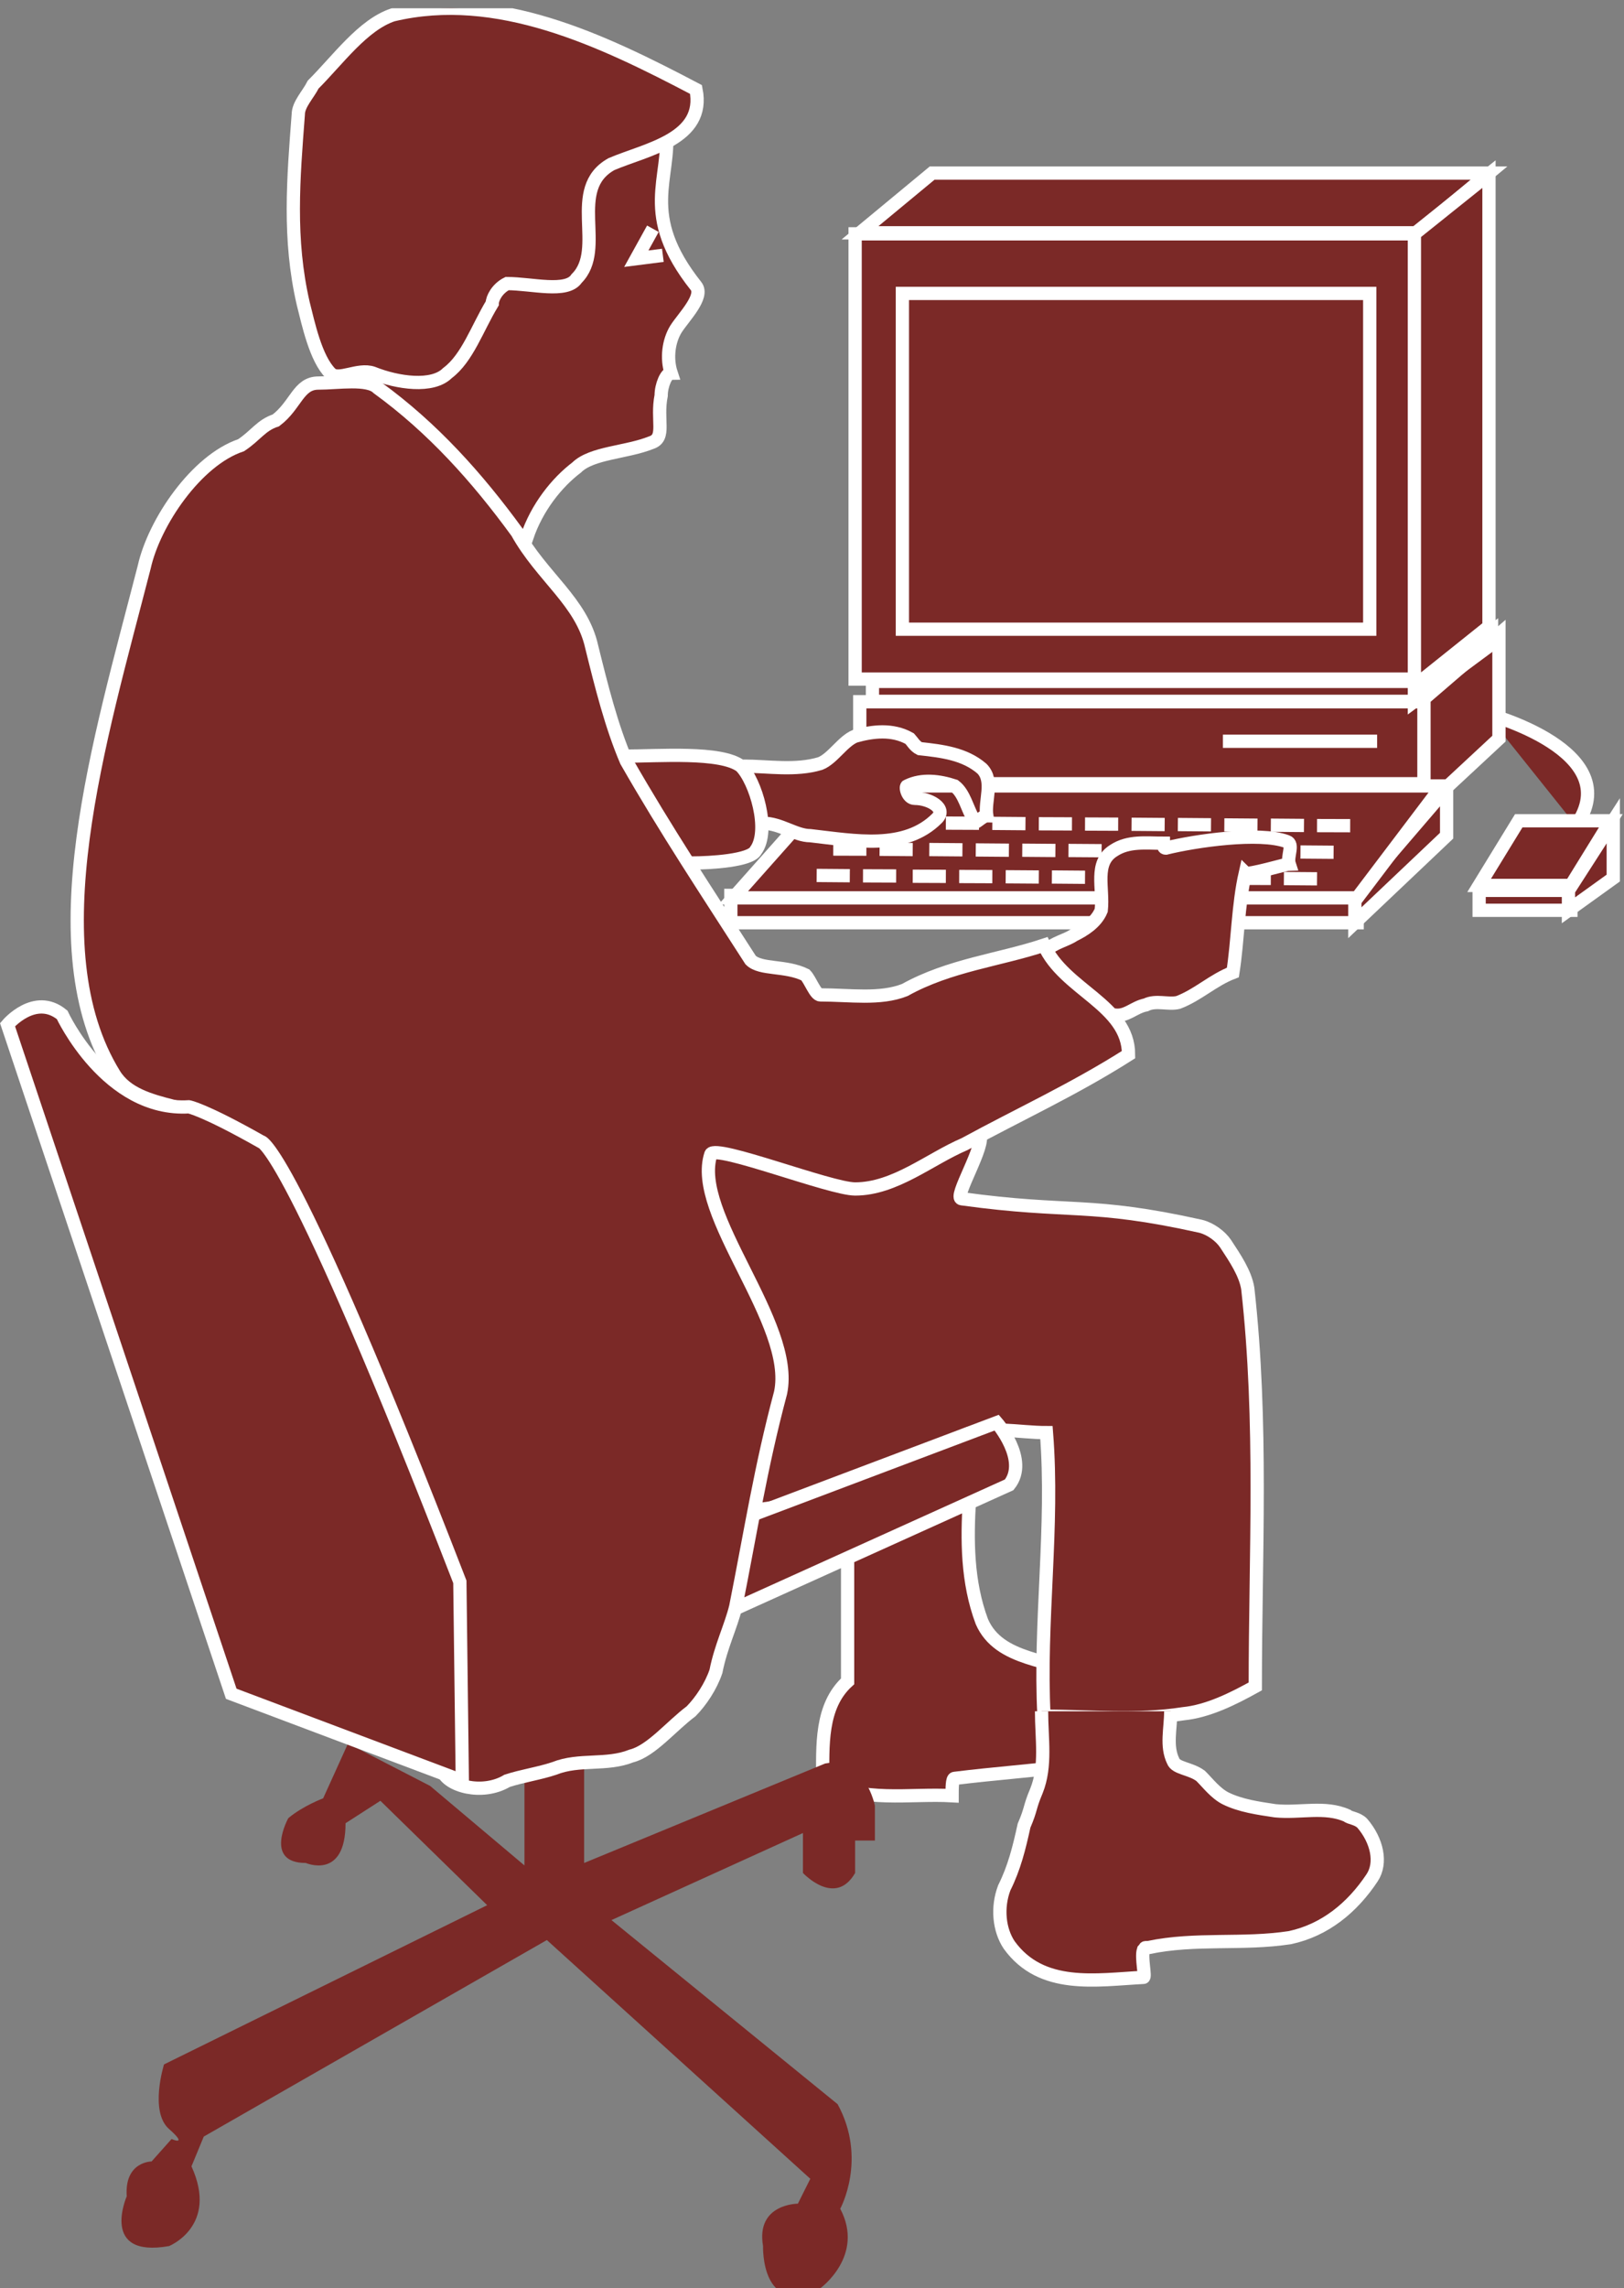 <?xml version="1.0" encoding="UTF-8"?>
<svg xmlns="http://www.w3.org/2000/svg" xmlns:xlink="http://www.w3.org/1999/xlink" width="49pt" height="69pt" viewBox="0 0 49 69" version="1.1">
<rect x="0" y="0" width="49" height="69" fill="#808080" stroke="none"/>
<defs>
<clipPath id="clip1">
  <path d="M 0 0.25 L 48.961 0.25 L 48.961 69 L 0 69 L 0 0.25 Z M 0 0.25 "/>
</clipPath>
<clipPath id="clip2">
  <path d="M 0 0.25 L 48.961 0.25 L 48.961 69 L 0 69 L 0 0.25 Z M 0 0.25 "/>
</clipPath>
<clipPath id="clip3">
  <path d="M 0 0.25 L 48.961 0.25 L 48.961 69 L 0 69 L 0 0.25 Z M 0 0.25 "/>
</clipPath>
<clipPath id="clip4">
  <path d="M 0 0.25 L 48.961 0.25 L 48.961 69 L 0 69 L 0 0.25 Z M 0 0.25 "/>
</clipPath>
<clipPath id="clip5">
  <path d="M 0 0.25 L 48.961 0.25 L 48.961 69 L 0 69 L 0 0.25 Z M 0 0.25 "/>
</clipPath>
<clipPath id="clip6">
  <path d="M 0 0.25 L 48.961 0.25 L 48.961 69 L 0 69 L 0 0.25 Z M 0 0.25 "/>
</clipPath>
</defs>
<g id="surface0">
<g clip-path="url(#clip1)" clip-rule="nonzero">
<path style="fill-rule:nonzero;fill:#7B2927;fill-opacity:1;stroke-width:0.4;stroke-linecap:butt;stroke-linejoin:miter;stroke:#FFFFFF;stroke-opacity:1;stroke-miterlimit:4;" d="M 47.551 44.102 C 49.129 46.352 44.852 47.477 44.852 47.477 " transform="matrix(1,0,0,-1,0,69)"/>
</g>
<path style=" stroke:none;fill-rule:nonzero;fill:#7B2927;fill-opacity:1;" d="M 44.926 5.219 L 42.754 7.02 L 25.949 7.02 L 28.125 5.219 L 44.926 5.219 "/>
<path style="fill:none;stroke-width:0.4;stroke-linecap:butt;stroke-linejoin:miter;stroke:#FFFFFF;stroke-opacity:1;stroke-miterlimit:4;" d="M 44.926 63.781 L 42.754 61.98 L 25.949 61.98 L 28.125 63.781 L 44.926 63.781 Z M 44.926 63.781 " transform="matrix(1,0,0,-1,0,69)"/>
<path style=" stroke:none;fill-rule:nonzero;fill:#7B2927;fill-opacity:1;" d="M 25.801 7.051 L 42.754 7.051 L 42.754 20.477 L 25.801 20.477 L 25.801 7.051 Z M 25.801 7.051 "/>
<path style="fill:none;stroke-width:0.4;stroke-linecap:butt;stroke-linejoin:miter;stroke:#FFFFFF;stroke-opacity:1;stroke-miterlimit:4;" d="M 25.801 48.523 L 42.754 48.523 L 42.754 61.949 L 25.801 61.949 L 25.801 48.523 Z M 25.801 48.523 " transform="matrix(1,0,0,-1,0,69)"/>
<path style=" stroke:none;fill-rule:nonzero;fill:#7B2927;fill-opacity:1;" d="M 44.926 18.891 L 44.926 5.25 L 42.676 7.051 L 42.676 20.691 L 44.926 18.891 "/>
<path style="fill:none;stroke-width:0.4;stroke-linecap:butt;stroke-linejoin:miter;stroke:#FFFFFF;stroke-opacity:1;stroke-miterlimit:4;" d="M 44.926 50.109 L 44.926 63.75 L 42.676 61.949 L 42.676 48.309 L 44.926 50.109 Z M 44.926 50.109 " transform="matrix(1,0,0,-1,0,69)"/>
<path style="fill-rule:nonzero;fill:#7B2927;fill-opacity:1;stroke-width:0.4;stroke-linecap:butt;stroke-linejoin:miter;stroke:#FFFFFF;stroke-opacity:1;stroke-miterlimit:4;" d="M 20.102 65.102 C 20.25 63.602 19.273 62.551 21 60.375 C 21.254 60.059 20.625 59.438 20.398 59.082 C 20.176 58.727 20.102 58.199 20.25 57.75 C 20.102 57.75 19.949 57.375 19.949 57.074 C 19.801 56.324 20.102 55.801 19.648 55.652 C 18.898 55.352 17.852 55.352 17.398 54.902 C 16.801 54.449 16.199 53.699 15.898 52.801 C 15.75 52.801 15.449 52.801 15.301 52.801 C 13.949 54.152 12.301 57 10.352 57.602 C 9.602 59.551 10.949 61.199 11.852 62.852 C 12.898 64.652 14.852 65.852 16.949 66 " transform="matrix(1,0,0,-1,0,69)"/>
<g clip-path="url(#clip2)" clip-rule="nonzero">
<path style=" stroke:none;fill-rule:nonzero;fill:#7B2927;fill-opacity:1;" d="M 9.977 11.262 C 10.215 11.5 10.801 11.098 11.25 11.25 C 12 11.551 13.051 11.699 13.5 11.25 C 14.102 10.801 14.398 9.898 14.852 9.148 C 14.852 9 15 8.699 15.301 8.551 C 16.051 8.551 17.102 8.848 17.398 8.398 C 18.301 7.5 17.102 5.699 18.449 4.949 C 19.5 4.5 21.301 4.199 21 2.699 C 18.148 1.199 15 -0.301 11.852 0.449 C 10.949 0.75 10.199 1.801 9.449 2.551 C 9.301 2.848 9 3.148 9 3.449 C 8.852 5.398 8.699 7.199 9.148 9.148 C 9.301 9.75 9.523 10.812 9.977 11.262 "/>
<path style="fill:none;stroke-width:0.4;stroke-linecap:butt;stroke-linejoin:miter;stroke:#FFFFFF;stroke-opacity:1;stroke-miterlimit:4;" d="M 9.977 57.738 C 10.215 57.5 10.801 57.902 11.25 57.75 C 12 57.449 13.051 57.301 13.5 57.75 C 14.102 58.199 14.398 59.102 14.852 59.852 C 14.852 60 15 60.301 15.301 60.449 C 16.051 60.449 17.102 60.152 17.398 60.602 C 18.301 61.5 17.102 63.301 18.449 64.051 C 19.5 64.5 21.301 64.801 21 66.301 C 18.148 67.801 15 69.301 11.852 68.551 C 10.949 68.25 10.199 67.199 9.449 66.449 C 9.301 66.152 9 65.852 9 65.551 C 8.852 63.602 8.699 61.801 9.148 59.852 C 9.301 59.25 9.523 58.188 9.977 57.738 Z M 9.977 57.738 " transform="matrix(1,0,0,-1,0,69)"/>
</g>
<path style="fill-rule:nonzero;fill:#7B2927;fill-opacity:1;stroke-width:0.4;stroke-linecap:butt;stroke-linejoin:miter;stroke:#FFFFFF;stroke-opacity:1;stroke-miterlimit:4;" d="M 25.574 21.898 C 25.574 20.699 25.574 19.5 25.574 18.301 C 24.75 17.551 24.824 16.352 24.824 15.301 C 26.023 14.625 27.449 14.926 28.727 14.852 C 28.727 15.074 28.727 15.375 28.801 15.375 C 30 15.523 31.125 15.602 32.324 15.75 C 32.625 16.574 32.773 17.551 32.773 18.449 C 31.727 18.977 30.148 18.898 29.625 20.102 C 29.176 21.301 29.176 22.574 29.25 23.773 " transform="matrix(1,0,0,-1,0,69)"/>
<path style="fill-rule:nonzero;fill:#7B2927;fill-opacity:1;stroke-width:0.4;stroke-linecap:butt;stroke-linejoin:miter;stroke:#FFFFFF;stroke-opacity:1;stroke-miterlimit:4;" d="M 21.375 23.477 C 24.148 23.176 26.551 24.676 29.102 25.727 C 29.773 26.023 30.75 25.801 31.574 25.801 C 31.801 22.949 31.352 20.102 31.5 17.25 C 32.926 17.25 34.273 17.102 35.699 17.324 C 36.449 17.398 37.199 17.773 37.875 18.148 C 37.875 22.125 38.102 26.102 37.648 30.148 C 37.574 30.602 37.273 31.051 36.977 31.5 C 36.824 31.727 36.523 31.949 36.227 32.023 C 32.852 32.773 32.324 32.398 29.023 32.852 C 28.727 32.852 29.773 34.5 29.551 34.801 C 28.961 35.59 21.148 35.176 20.176 35.102 " transform="matrix(1,0,0,-1,0,69)"/>
<path style="fill-rule:nonzero;fill:#7B2927;fill-opacity:1;stroke-width:0.4;stroke-linecap:butt;stroke-linejoin:miter;stroke:#FFFFFF;stroke-opacity:1;stroke-miterlimit:4;" d="M 35.324 17.398 C 35.324 16.875 35.176 16.352 35.398 15.898 C 35.477 15.676 35.926 15.676 36.227 15.449 C 36.449 15.227 36.676 14.926 36.977 14.773 C 37.426 14.551 37.949 14.477 38.477 14.398 C 39.227 14.324 39.977 14.551 40.648 14.25 C 40.727 14.176 40.949 14.176 41.102 14.023 C 41.551 13.5 41.699 12.824 41.398 12.375 C 40.801 11.477 39.977 10.801 38.926 10.574 C 37.5 10.352 36.074 10.574 34.648 10.273 C 34.5 10.273 34.574 10.273 34.5 10.199 C 34.426 9.977 34.574 9.375 34.5 9.375 C 33.074 9.301 31.426 9 30.449 10.352 C 30.148 10.801 30.074 11.477 30.301 12.074 C 30.602 12.676 30.75 13.273 30.898 13.949 C 31.125 14.477 31.051 14.477 31.273 15 C 31.574 15.75 31.426 16.574 31.426 17.398 " transform="matrix(1,0,0,-1,0,69)"/>
<g clip-path="url(#clip3)" clip-rule="nonzero">
<path style=" stroke:none;fill-rule:nonzero;fill:#7B2927;fill-opacity:1;" d="M 17.625 52.426 L 17.625 56.176 L 24.898 53.176 C 26.102 52.949 26.398 54.449 26.398 54.449 L 26.398 55.5 L 25.801 55.5 L 25.801 56.477 C 25.199 57.523 24.227 56.477 24.227 56.477 L 24.227 55.273 L 18.449 57.898 L 25.273 63.449 C 26.176 65.102 25.352 66.602 25.352 66.602 C 26.102 68.023 24.75 69 24.75 69 C 22.949 69.898 23.023 67.727 23.023 67.727 C 22.801 66.449 24.074 66.449 24.074 66.449 L 24.449 65.699 L 16.5 58.5 L 6.148 64.426 L 5.777 65.324 C 6.602 67.125 5.102 67.727 5.102 67.727 C 3 68.102 3.824 66.227 3.824 66.227 C 3.75 65.176 4.574 65.176 4.574 65.176 L 5.176 64.5 C 5.176 64.5 5.699 64.727 5.102 64.199 C 4.5 63.676 4.949 62.25 4.949 62.25 L 14.699 57.449 L 11.477 54.301 L 10.426 54.977 C 10.426 56.699 9.227 56.176 9.227 56.176 C 7.949 56.176 8.699 54.824 8.699 54.824 C 9.148 54.449 9.75 54.227 9.75 54.227 L 10.5 52.574 L 12.977 53.852 L 15.824 56.25 L 15.824 52.949 "/>
</g>
<path style="fill-rule:nonzero;fill:#7B2927;fill-opacity:1;stroke-width:0.4;stroke-linecap:butt;stroke-linejoin:miter;stroke:#FFFFFF;stroke-opacity:1;stroke-miterlimit:4;" d="M 21.977 20.398 L 30.449 24.227 C 31.051 24.977 30.074 26.102 30.074 26.102 L 22.125 23.102 " transform="matrix(1,0,0,-1,0,69)"/>
<path style=" stroke:none;fill-rule:nonzero;fill:#7B2927;fill-opacity:1;" d="M 27.227 8.848 L 41.328 8.848 L 41.328 18.973 L 27.227 18.973 L 27.227 8.848 Z M 27.227 8.848 "/>
<path style="fill:none;stroke-width:0.4;stroke-linecap:butt;stroke-linejoin:miter;stroke:#FFFFFF;stroke-opacity:1;stroke-miterlimit:4;" d="M 27.227 50.027 L 41.328 50.027 L 41.328 60.152 L 27.227 60.152 L 27.227 50.027 Z M 27.227 50.027 " transform="matrix(1,0,0,-1,0,69)"/>
<path style=" stroke:none;fill-rule:nonzero;fill:#7B2927;fill-opacity:1;" d="M 25.941 21.16 L 42.965 21.16 L 42.965 23.633 L 25.941 23.633 L 25.941 21.16 Z M 25.941 21.16 "/>
<path style="fill:none;stroke-width:0.4;stroke-linecap:butt;stroke-linejoin:miter;stroke:#FFFFFF;stroke-opacity:1;stroke-miterlimit:4;" d="M 25.941 45.367 L 42.965 45.367 L 42.965 47.84 L 25.941 47.84 L 25.941 45.367 Z M 25.941 45.367 " transform="matrix(1,0,0,-1,0,69)"/>
<path style=" stroke:none;fill-rule:nonzero;fill:#7B2927;fill-opacity:1;" d="M 22.051 27 L 40.949 27 L 40.949 27.824 L 22.051 27.824 L 22.051 27 Z M 22.051 27 "/>
<path style="fill:none;stroke-width:0.4;stroke-linecap:butt;stroke-linejoin:miter;stroke:#FFFFFF;stroke-opacity:1;stroke-miterlimit:4;" d="M 22.051 41.176 L 40.949 41.176 L 40.949 42 L 22.051 42 L 22.051 41.176 Z M 22.051 41.176 " transform="matrix(1,0,0,-1,0,69)"/>
<path style=" stroke:none;fill-rule:nonzero;fill:#7B2927;fill-opacity:1;" d="M 44.629 26.852 L 47.398 26.852 L 47.398 27.449 L 44.629 27.449 L 44.629 26.852 Z M 44.629 26.852 "/>
<path style="fill:none;stroke-width:0.4;stroke-linecap:butt;stroke-linejoin:miter;stroke:#FFFFFF;stroke-opacity:1;stroke-miterlimit:4;" d="M 44.629 41.551 L 47.398 41.551 L 47.398 42.152 L 44.629 42.152 L 44.629 41.551 Z M 44.629 41.551 " transform="matrix(1,0,0,-1,0,69)"/>
<path style=" stroke:none;fill-rule:nonzero;fill:#7B2927;fill-opacity:1;" d="M 47.398 26.699 L 48.602 24.75 L 45.824 24.75 L 44.629 26.699 L 47.398 26.699 "/>
<g clip-path="url(#clip4)" clip-rule="nonzero">
<path style="fill:none;stroke-width:0.4;stroke-linecap:butt;stroke-linejoin:miter;stroke:#FFFFFF;stroke-opacity:1;stroke-miterlimit:4;" d="M 47.398 42.301 L 48.602 44.25 L 45.824 44.25 L 44.629 42.301 L 47.398 42.301 Z M 47.398 42.301 " transform="matrix(1,0,0,-1,0,69)"/>
</g>
<path style=" stroke:none;fill-rule:nonzero;fill:#7B2927;fill-opacity:1;" d="M 48.676 26.477 L 48.676 24.75 L 47.324 26.852 L 47.324 27.449 L 48.676 26.477 "/>
<g clip-path="url(#clip5)" clip-rule="nonzero">
<path style="fill:none;stroke-width:0.4;stroke-linecap:butt;stroke-linejoin:miter;stroke:#FFFFFF;stroke-opacity:1;stroke-miterlimit:4;" d="M 48.676 42.523 L 48.676 44.25 L 47.324 42.148 L 47.324 41.551 L 48.676 42.523 Z M 48.676 42.523 " transform="matrix(1,0,0,-1,0,69)"/>
</g>
<path style=" stroke:none;fill-rule:nonzero;fill:#7B2927;fill-opacity:1;" d="M 43.648 25.199 L 43.648 23.773 L 40.879 27 L 40.879 27.824 L 43.648 25.199 "/>
<path style="fill:none;stroke-width:0.4;stroke-linecap:butt;stroke-linejoin:miter;stroke:#FFFFFF;stroke-opacity:1;stroke-miterlimit:4;" d="M 43.648 43.801 L 43.648 45.227 L 40.879 42 L 40.879 41.176 L 43.648 43.801 Z M 43.648 43.801 " transform="matrix(1,0,0,-1,0,69)"/>
<path style=" stroke:none;fill-rule:nonzero;fill:#7B2927;fill-opacity:1;" d="M 45.227 22.273 L 45.227 19.125 L 42.965 21.07 L 42.965 24.375 L 45.227 22.273 "/>
<path style="fill:none;stroke-width:0.4;stroke-linecap:butt;stroke-linejoin:miter;stroke:#FFFFFF;stroke-opacity:1;stroke-miterlimit:4;" d="M 45.227 46.727 L 45.227 49.875 L 42.965 47.93 L 42.965 44.625 L 45.227 46.727 Z M 45.227 46.727 " transform="matrix(1,0,0,-1,0,69)"/>
<path style=" stroke:none;fill-rule:nonzero;fill:#7B2927;fill-opacity:1;" d="M 26.324 20.551 L 42.824 20.551 L 42.824 21.148 L 26.324 21.148 L 26.324 20.551 Z M 26.324 20.551 "/>
<path style="fill:none;stroke-width:0.4;stroke-linecap:butt;stroke-linejoin:miter;stroke:#FFFFFF;stroke-opacity:1;stroke-miterlimit:4;" d="M 26.324 47.852 L 42.824 47.852 L 42.824 48.453 L 26.324 48.453 L 26.324 47.852 Z M 26.324 47.852 " transform="matrix(1,0,0,-1,0,69)"/>
<path style=" stroke:none;fill-rule:nonzero;fill:#7B2927;fill-opacity:1;" d="M 45.004 19.426 L 45.004 19.039 L 42.676 20.766 L 42.676 21.148 L 45.004 19.426 "/>
<path style="fill:none;stroke-width:0.4;stroke-linecap:butt;stroke-linejoin:miter;stroke:#FFFFFF;stroke-opacity:1;stroke-miterlimit:4;" d="M 45.004 49.574 L 45.004 49.961 L 42.676 48.234 L 42.676 47.852 L 45.004 49.574 Z M 45.004 49.574 " transform="matrix(1,0,0,-1,0,69)"/>
<path style=" stroke:none;fill-rule:nonzero;fill:#7B2927;fill-opacity:1;" d="M 43.504 23.699 L 40.949 27.074 L 22.125 27.074 L 25.125 23.699 L 43.504 23.699 "/>
<path style="fill:none;stroke-width:0.4;stroke-linecap:butt;stroke-linejoin:miter;stroke:#FFFFFF;stroke-opacity:1;stroke-miterlimit:4;" d="M 43.504 45.301 L 40.949 41.926 L 22.125 41.926 L 25.125 45.301 L 43.504 45.301 Z M 43.504 45.301 " transform="matrix(1,0,0,-1,0,69)"/>
<path style="fill-rule:nonzero;fill:#7B2927;fill-opacity:1;stroke-width:0.4;stroke-linecap:butt;stroke-linejoin:miter;stroke:#FFFFFF;stroke-opacity:1;stroke-miterlimit:4;" d="M 36.898 46.648 L 41.551 46.648 " transform="matrix(1,0,0,-1,0,69)"/>
<path style="fill-rule:nonzero;fill:#7B2927;fill-opacity:1;stroke-width:0.4;stroke-linecap:butt;stroke-linejoin:miter;stroke:#FFFFFF;stroke-opacity:1;stroke-miterlimit:4;" d="M 19.699 62.102 L 19.199 61.199 L 20 61.301 " transform="matrix(1,0,0,-1,0,69)"/>
<path style="fill-rule:nonzero;fill:#7B2927;fill-opacity:1;stroke-width:0.4;stroke-linecap:butt;stroke-linejoin:miter;stroke:#FFFFFF;stroke-opacity:1;stroke-miterlimit:4;" d="M 28.539 44.18 L 29.539 44.176 " transform="matrix(1,0,0,-1,0,69)"/>
<path style="fill-rule:nonzero;fill:#7B2927;fill-opacity:1;stroke-width:0.4;stroke-linecap:butt;stroke-linejoin:miter;stroke:#FFFFFF;stroke-opacity:1;stroke-miterlimit:4;" d="M 29.941 44.172 L 30.941 44.164 " transform="matrix(1,0,0,-1,0,69)"/>
<path style="fill-rule:nonzero;fill:#7B2927;fill-opacity:1;stroke-width:0.4;stroke-linecap:butt;stroke-linejoin:miter;stroke:#FFFFFF;stroke-opacity:1;stroke-miterlimit:4;" d="M 25.641 44.199 L 26.641 44.191 " transform="matrix(1,0,0,-1,0,69)"/>
<path style="fill-rule:nonzero;fill:#7B2927;fill-opacity:1;stroke-width:0.4;stroke-linecap:butt;stroke-linejoin:miter;stroke:#FFFFFF;stroke-opacity:1;stroke-miterlimit:4;" d="M 27.039 44.191 L 28.039 44.184 " transform="matrix(1,0,0,-1,0,69)"/>
<path style="fill-rule:nonzero;fill:#7B2927;fill-opacity:1;stroke-width:0.4;stroke-linecap:butt;stroke-linejoin:miter;stroke:#FFFFFF;stroke-opacity:1;stroke-miterlimit:4;" d="M 31.344 44.16 L 32.344 44.156 " transform="matrix(1,0,0,-1,0,69)"/>
<path style="fill-rule:nonzero;fill:#7B2927;fill-opacity:1;stroke-width:0.4;stroke-linecap:butt;stroke-linejoin:miter;stroke:#FFFFFF;stroke-opacity:1;stroke-miterlimit:4;" d="M 32.738 44.152 L 33.738 44.148 " transform="matrix(1,0,0,-1,0,69)"/>
<path style="fill-rule:nonzero;fill:#7B2927;fill-opacity:1;stroke-width:0.4;stroke-linecap:butt;stroke-linejoin:miter;stroke:#FFFFFF;stroke-opacity:1;stroke-miterlimit:4;" d="M 34.141 44.145 L 35.141 44.137 " transform="matrix(1,0,0,-1,0,69)"/>
<path style="fill-rule:nonzero;fill:#7B2927;fill-opacity:1;stroke-width:0.4;stroke-linecap:butt;stroke-linejoin:miter;stroke:#FFFFFF;stroke-opacity:1;stroke-miterlimit:4;" d="M 35.539 44.137 L 36.539 44.129 " transform="matrix(1,0,0,-1,0,69)"/>
<path style="fill-rule:nonzero;fill:#7B2927;fill-opacity:1;stroke-width:0.4;stroke-linecap:butt;stroke-linejoin:miter;stroke:#FFFFFF;stroke-opacity:1;stroke-miterlimit:4;" d="M 36.941 44.125 L 37.941 44.117 " transform="matrix(1,0,0,-1,0,69)"/>
<path style="fill-rule:nonzero;fill:#7B2927;fill-opacity:1;stroke-width:0.4;stroke-linecap:butt;stroke-linejoin:miter;stroke:#FFFFFF;stroke-opacity:1;stroke-miterlimit:4;" d="M 38.344 44.117 L 39.344 44.109 " transform="matrix(1,0,0,-1,0,69)"/>
<path style="fill-rule:nonzero;fill:#7B2927;fill-opacity:1;stroke-width:0.4;stroke-linecap:butt;stroke-linejoin:miter;stroke:#FFFFFF;stroke-opacity:1;stroke-miterlimit:4;" d="M 39.738 44.105 L 40.738 44.102 " transform="matrix(1,0,0,-1,0,69)"/>
<path style="fill-rule:nonzero;fill:#7B2927;fill-opacity:1;stroke-width:0.4;stroke-linecap:butt;stroke-linejoin:miter;stroke:#FFFFFF;stroke-opacity:1;stroke-miterlimit:4;" d="M 28.039 43.383 L 29.039 43.375 " transform="matrix(1,0,0,-1,0,69)"/>
<path style="fill-rule:nonzero;fill:#7B2927;fill-opacity:1;stroke-width:0.4;stroke-linecap:butt;stroke-linejoin:miter;stroke:#FFFFFF;stroke-opacity:1;stroke-miterlimit:4;" d="M 29.441 43.371 L 30.441 43.363 " transform="matrix(1,0,0,-1,0,69)"/>
<path style="fill-rule:nonzero;fill:#7B2927;fill-opacity:1;stroke-width:0.4;stroke-linecap:butt;stroke-linejoin:miter;stroke:#FFFFFF;stroke-opacity:1;stroke-miterlimit:4;" d="M 25.141 43.398 L 26.141 43.395 " transform="matrix(1,0,0,-1,0,69)"/>
<path style="fill-rule:nonzero;fill:#7B2927;fill-opacity:1;stroke-width:0.4;stroke-linecap:butt;stroke-linejoin:miter;stroke:#FFFFFF;stroke-opacity:1;stroke-miterlimit:4;" d="M 26.539 43.391 L 27.539 43.383 " transform="matrix(1,0,0,-1,0,69)"/>
<path style="fill-rule:nonzero;fill:#7B2927;fill-opacity:1;stroke-width:0.4;stroke-linecap:butt;stroke-linejoin:miter;stroke:#FFFFFF;stroke-opacity:1;stroke-miterlimit:4;" d="M 30.844 43.363 L 31.844 43.355 " transform="matrix(1,0,0,-1,0,69)"/>
<path style="fill-rule:nonzero;fill:#7B2927;fill-opacity:1;stroke-width:0.4;stroke-linecap:butt;stroke-linejoin:miter;stroke:#FFFFFF;stroke-opacity:1;stroke-miterlimit:4;" d="M 32.238 43.355 L 33.238 43.348 " transform="matrix(1,0,0,-1,0,69)"/>
<path style="fill-rule:nonzero;fill:#7B2927;fill-opacity:1;stroke-width:0.4;stroke-linecap:butt;stroke-linejoin:miter;stroke:#FFFFFF;stroke-opacity:1;stroke-miterlimit:4;" d="M 33.641 43.344 L 34.641 43.34 " transform="matrix(1,0,0,-1,0,69)"/>
<path style="fill-rule:nonzero;fill:#7B2927;fill-opacity:1;stroke-width:0.4;stroke-linecap:butt;stroke-linejoin:miter;stroke:#FFFFFF;stroke-opacity:1;stroke-miterlimit:4;" d="M 35.039 43.336 L 36.039 43.328 " transform="matrix(1,0,0,-1,0,69)"/>
<path style="fill-rule:nonzero;fill:#7B2927;fill-opacity:1;stroke-width:0.4;stroke-linecap:butt;stroke-linejoin:miter;stroke:#FFFFFF;stroke-opacity:1;stroke-miterlimit:4;" d="M 36.441 43.324 L 37.441 43.32 " transform="matrix(1,0,0,-1,0,69)"/>
<path style="fill-rule:nonzero;fill:#7B2927;fill-opacity:1;stroke-width:0.4;stroke-linecap:butt;stroke-linejoin:miter;stroke:#FFFFFF;stroke-opacity:1;stroke-miterlimit:4;" d="M 37.844 43.316 L 38.844 43.312 " transform="matrix(1,0,0,-1,0,69)"/>
<path style="fill-rule:nonzero;fill:#7B2927;fill-opacity:1;stroke-width:0.4;stroke-linecap:butt;stroke-linejoin:miter;stroke:#FFFFFF;stroke-opacity:1;stroke-miterlimit:4;" d="M 39.238 43.309 L 40.238 43.301 " transform="matrix(1,0,0,-1,0,69)"/>
<path style="fill-rule:nonzero;fill:#7B2927;fill-opacity:1;stroke-width:0.4;stroke-linecap:butt;stroke-linejoin:miter;stroke:#FFFFFF;stroke-opacity:1;stroke-miterlimit:4;" d="M 27.539 42.578 L 28.539 42.574 " transform="matrix(1,0,0,-1,0,69)"/>
<path style="fill-rule:nonzero;fill:#7B2927;fill-opacity:1;stroke-width:0.4;stroke-linecap:butt;stroke-linejoin:miter;stroke:#FFFFFF;stroke-opacity:1;stroke-miterlimit:4;" d="M 28.941 42.57 L 29.941 42.566 " transform="matrix(1,0,0,-1,0,69)"/>
<path style="fill-rule:nonzero;fill:#7B2927;fill-opacity:1;stroke-width:0.4;stroke-linecap:butt;stroke-linejoin:miter;stroke:#FFFFFF;stroke-opacity:1;stroke-miterlimit:4;" d="M 24.641 42.602 L 25.641 42.594 " transform="matrix(1,0,0,-1,0,69)"/>
<path style="fill-rule:nonzero;fill:#7B2927;fill-opacity:1;stroke-width:0.4;stroke-linecap:butt;stroke-linejoin:miter;stroke:#FFFFFF;stroke-opacity:1;stroke-miterlimit:4;" d="M 26.039 42.59 L 27.039 42.586 " transform="matrix(1,0,0,-1,0,69)"/>
<path style="fill-rule:nonzero;fill:#7B2927;fill-opacity:1;stroke-width:0.4;stroke-linecap:butt;stroke-linejoin:miter;stroke:#FFFFFF;stroke-opacity:1;stroke-miterlimit:4;" d="M 30.344 42.562 L 31.344 42.555 " transform="matrix(1,0,0,-1,0,69)"/>
<path style="fill-rule:nonzero;fill:#7B2927;fill-opacity:1;stroke-width:0.4;stroke-linecap:butt;stroke-linejoin:miter;stroke:#FFFFFF;stroke-opacity:1;stroke-miterlimit:4;" d="M 31.738 42.555 L 32.738 42.547 " transform="matrix(1,0,0,-1,0,69)"/>
<path style="fill-rule:nonzero;fill:#7B2927;fill-opacity:1;stroke-width:0.4;stroke-linecap:butt;stroke-linejoin:miter;stroke:#FFFFFF;stroke-opacity:1;stroke-miterlimit:4;" d="M 33.141 42.543 L 34.141 42.539 " transform="matrix(1,0,0,-1,0,69)"/>
<path style="fill-rule:nonzero;fill:#7B2927;fill-opacity:1;stroke-width:0.4;stroke-linecap:butt;stroke-linejoin:miter;stroke:#FFFFFF;stroke-opacity:1;stroke-miterlimit:4;" d="M 34.539 42.535 L 35.539 42.527 " transform="matrix(1,0,0,-1,0,69)"/>
<path style="fill-rule:nonzero;fill:#7B2927;fill-opacity:1;stroke-width:0.4;stroke-linecap:butt;stroke-linejoin:miter;stroke:#FFFFFF;stroke-opacity:1;stroke-miterlimit:4;" d="M 35.941 42.527 L 36.941 42.52 " transform="matrix(1,0,0,-1,0,69)"/>
<path style="fill-rule:nonzero;fill:#7B2927;fill-opacity:1;stroke-width:0.4;stroke-linecap:butt;stroke-linejoin:miter;stroke:#FFFFFF;stroke-opacity:1;stroke-miterlimit:4;" d="M 37.344 42.516 L 38.344 42.512 " transform="matrix(1,0,0,-1,0,69)"/>
<path style="fill-rule:nonzero;fill:#7B2927;fill-opacity:1;stroke-width:0.4;stroke-linecap:butt;stroke-linejoin:miter;stroke:#FFFFFF;stroke-opacity:1;stroke-miterlimit:4;" d="M 38.738 42.508 L 39.738 42.5 " transform="matrix(1,0,0,-1,0,69)"/>
<path style="fill-rule:nonzero;fill:#7B2927;fill-opacity:1;stroke-width:0.4;stroke-linecap:butt;stroke-linejoin:miter;stroke:#FFFFFF;stroke-opacity:1;stroke-miterlimit:4;" d="M 22.426 45.898 C 23.176 45.898 24 45.75 24.75 45.977 C 25.125 46.125 25.426 46.648 25.801 46.801 C 26.324 46.949 26.926 47.023 27.449 46.727 C 27.523 46.648 27.602 46.5 27.75 46.426 C 28.426 46.352 29.102 46.273 29.625 45.824 C 30 45.449 29.699 44.852 29.773 44.398 C 29.625 44.398 29.398 44.102 29.398 44.25 C 29.176 44.625 29.102 45.074 28.801 45.301 C 28.352 45.449 27.824 45.523 27.375 45.301 C 27.301 45.301 27.375 44.926 27.602 44.926 C 28.051 44.926 28.574 44.625 28.273 44.324 C 27.301 43.352 25.801 43.648 24.449 43.801 C 24 43.801 23.551 44.176 23.023 44.176 " transform="matrix(1,0,0,-1,0,69)"/>
<path style="fill-rule:nonzero;fill:#7B2927;fill-opacity:1;stroke-width:0.4;stroke-linecap:butt;stroke-linejoin:miter;stroke:#FFFFFF;stroke-opacity:1;stroke-miterlimit:4;" d="M 33.602 38.398 C 33.977 38.324 34.199 38.625 34.574 38.699 C 34.875 38.852 35.25 38.699 35.551 38.773 C 36.148 39 36.602 39.449 37.199 39.676 C 37.352 40.648 37.352 41.699 37.574 42.676 C 37.648 42.602 38.824 42.949 38.898 42.949 C 38.824 43.176 39.051 43.551 38.824 43.625 C 38 43.926 36.074 43.648 35.176 43.426 C 35.102 43.426 35.102 43.5 35.102 43.574 C 34.574 43.574 34.051 43.648 33.602 43.352 C 33 42.977 33.301 42.227 33.227 41.551 C 33.074 41.176 32.699 40.949 32.398 40.801 C 32.176 40.648 31.801 40.574 31.574 40.352 " transform="matrix(1,0,0,-1,0,69)"/>
<path style="fill-rule:nonzero;fill:#7B2927;fill-opacity:1;stroke-width:0.4;stroke-linecap:butt;stroke-linejoin:miter;stroke:#FFFFFF;stroke-opacity:1;stroke-miterlimit:4;" d="M 18.824 46.199 C 19.875 46.199 21.75 46.352 22.352 45.898 C 22.801 45.449 23.25 43.949 22.801 43.352 C 22.648 43.051 21.449 42.977 20.852 42.977 " transform="matrix(1,0,0,-1,0,69)"/>
<path style=" stroke:none;fill-rule:nonzero;fill:#7B2927;fill-opacity:1;" d="M 9.602 11.551 C 10.199 11.551 11.102 11.398 11.398 11.699 C 13.051 12.898 14.398 14.398 15.602 16.051 C 16.352 17.398 17.551 18.148 17.852 19.5 C 18.148 20.699 18.449 21.898 18.898 22.949 C 20.102 25.051 21.301 26.852 22.648 28.949 C 22.949 29.25 23.699 29.102 24.301 29.398 C 24.449 29.551 24.602 30 24.75 30 C 25.648 30 26.551 30.148 27.301 29.852 C 28.648 29.102 30.148 28.949 31.5 28.5 C 32.102 29.852 34.051 30.301 34.051 31.801 C 32.398 32.852 30.75 33.602 29.102 34.5 C 28.051 34.949 27 35.852 25.801 35.852 C 25.051 35.852 21.602 34.5 21.449 34.801 C 20.852 36.602 24 39.898 23.551 42 C 22.949 44.25 22.648 46.199 22.199 48.449 C 22.051 49.051 21.75 49.648 21.602 50.398 C 21.449 50.852 21.148 51.301 20.852 51.602 C 20.25 52.051 19.648 52.801 19.051 52.949 C 18.301 53.25 17.477 53.023 16.727 53.324 C 16.273 53.477 15.75 53.551 15.301 53.699 C 14.551 54.148 13.5 53.852 13.352 53.398 C 12.602 51.301 13.199 48.898 12.449 46.801 C 10.949 42.602 9.688 38.941 6.898 34.199 C 6.309 33.188 4.176 33.574 3.449 32.398 C 1.082 28.562 3 22.352 4.352 17.098 C 4.652 15.75 5.926 13.875 7.273 13.426 C 7.727 13.125 7.875 12.824 8.324 12.676 C 8.926 12.223 9 11.551 9.602 11.551 "/>
<path style="fill:none;stroke-width:0.4;stroke-linecap:butt;stroke-linejoin:miter;stroke:#FFFFFF;stroke-opacity:1;stroke-miterlimit:4;" d="M 9.602 57.449 C 10.199 57.449 11.102 57.602 11.398 57.301 C 13.051 56.102 14.398 54.602 15.602 52.949 C 16.352 51.602 17.551 50.852 17.852 49.5 C 18.148 48.301 18.449 47.102 18.898 46.051 C 20.102 43.949 21.301 42.148 22.648 40.051 C 22.949 39.75 23.699 39.898 24.301 39.602 C 24.449 39.449 24.602 39 24.75 39 C 25.648 39 26.551 38.852 27.301 39.148 C 28.648 39.898 30.148 40.051 31.5 40.5 C 32.102 39.148 34.051 38.699 34.051 37.199 C 32.398 36.148 30.75 35.398 29.102 34.5 C 28.051 34.051 27 33.148 25.801 33.148 C 25.051 33.148 21.602 34.5 21.449 34.199 C 20.852 32.398 24 29.102 23.551 27 C 22.949 24.75 22.648 22.801 22.199 20.551 C 22.051 19.949 21.75 19.352 21.602 18.602 C 21.449 18.148 21.148 17.699 20.852 17.398 C 20.25 16.949 19.648 16.199 19.051 16.051 C 18.301 15.75 17.477 15.977 16.727 15.676 C 16.273 15.523 15.75 15.449 15.301 15.301 C 14.551 14.852 13.5 15.148 13.352 15.602 C 12.602 17.699 13.199 20.102 12.449 22.199 C 10.949 26.398 9.688 30.059 6.898 34.801 C 6.309 35.812 4.176 35.426 3.449 36.602 C 1.082 40.438 3 46.648 4.352 51.902 C 4.652 53.25 5.926 55.125 7.273 55.574 C 7.727 55.875 7.875 56.176 8.324 56.324 C 8.926 56.777 9 57.449 9.602 57.449 Z M 9.602 57.449 " transform="matrix(1,0,0,-1,0,69)"/>
<path style=" stroke:none;fill-rule:nonzero;fill:#7B2927;fill-opacity:1;" d="M 6.977 51.074 L 13.949 53.699 L 13.875 47.699 C 8.699 34.352 7.875 34.426 7.875 34.426 C 6.148 33.449 5.699 33.375 5.699 33.375 C 3.227 33.523 1.875 30.602 1.875 30.602 C 1.051 29.926 0.227 30.898 0.227 30.898 L 6.977 51.074 "/>
<g clip-path="url(#clip6)" clip-rule="nonzero">
<path style="fill:none;stroke-width:0.4;stroke-linecap:butt;stroke-linejoin:miter;stroke:#FFFFFF;stroke-opacity:1;stroke-miterlimit:4;" d="M 6.977 17.926 L 13.949 15.301 L 13.875 21.301 C 8.699 34.648 7.875 34.574 7.875 34.574 C 6.148 35.551 5.699 35.625 5.699 35.625 C 3.227 35.477 1.875 38.398 1.875 38.398 C 1.051 39.074 0.227 38.102 0.227 38.102 L 6.977 17.926 Z M 6.977 17.926 " transform="matrix(1,0,0,-1,0,69)"/>
</g>
</g>
</svg>
